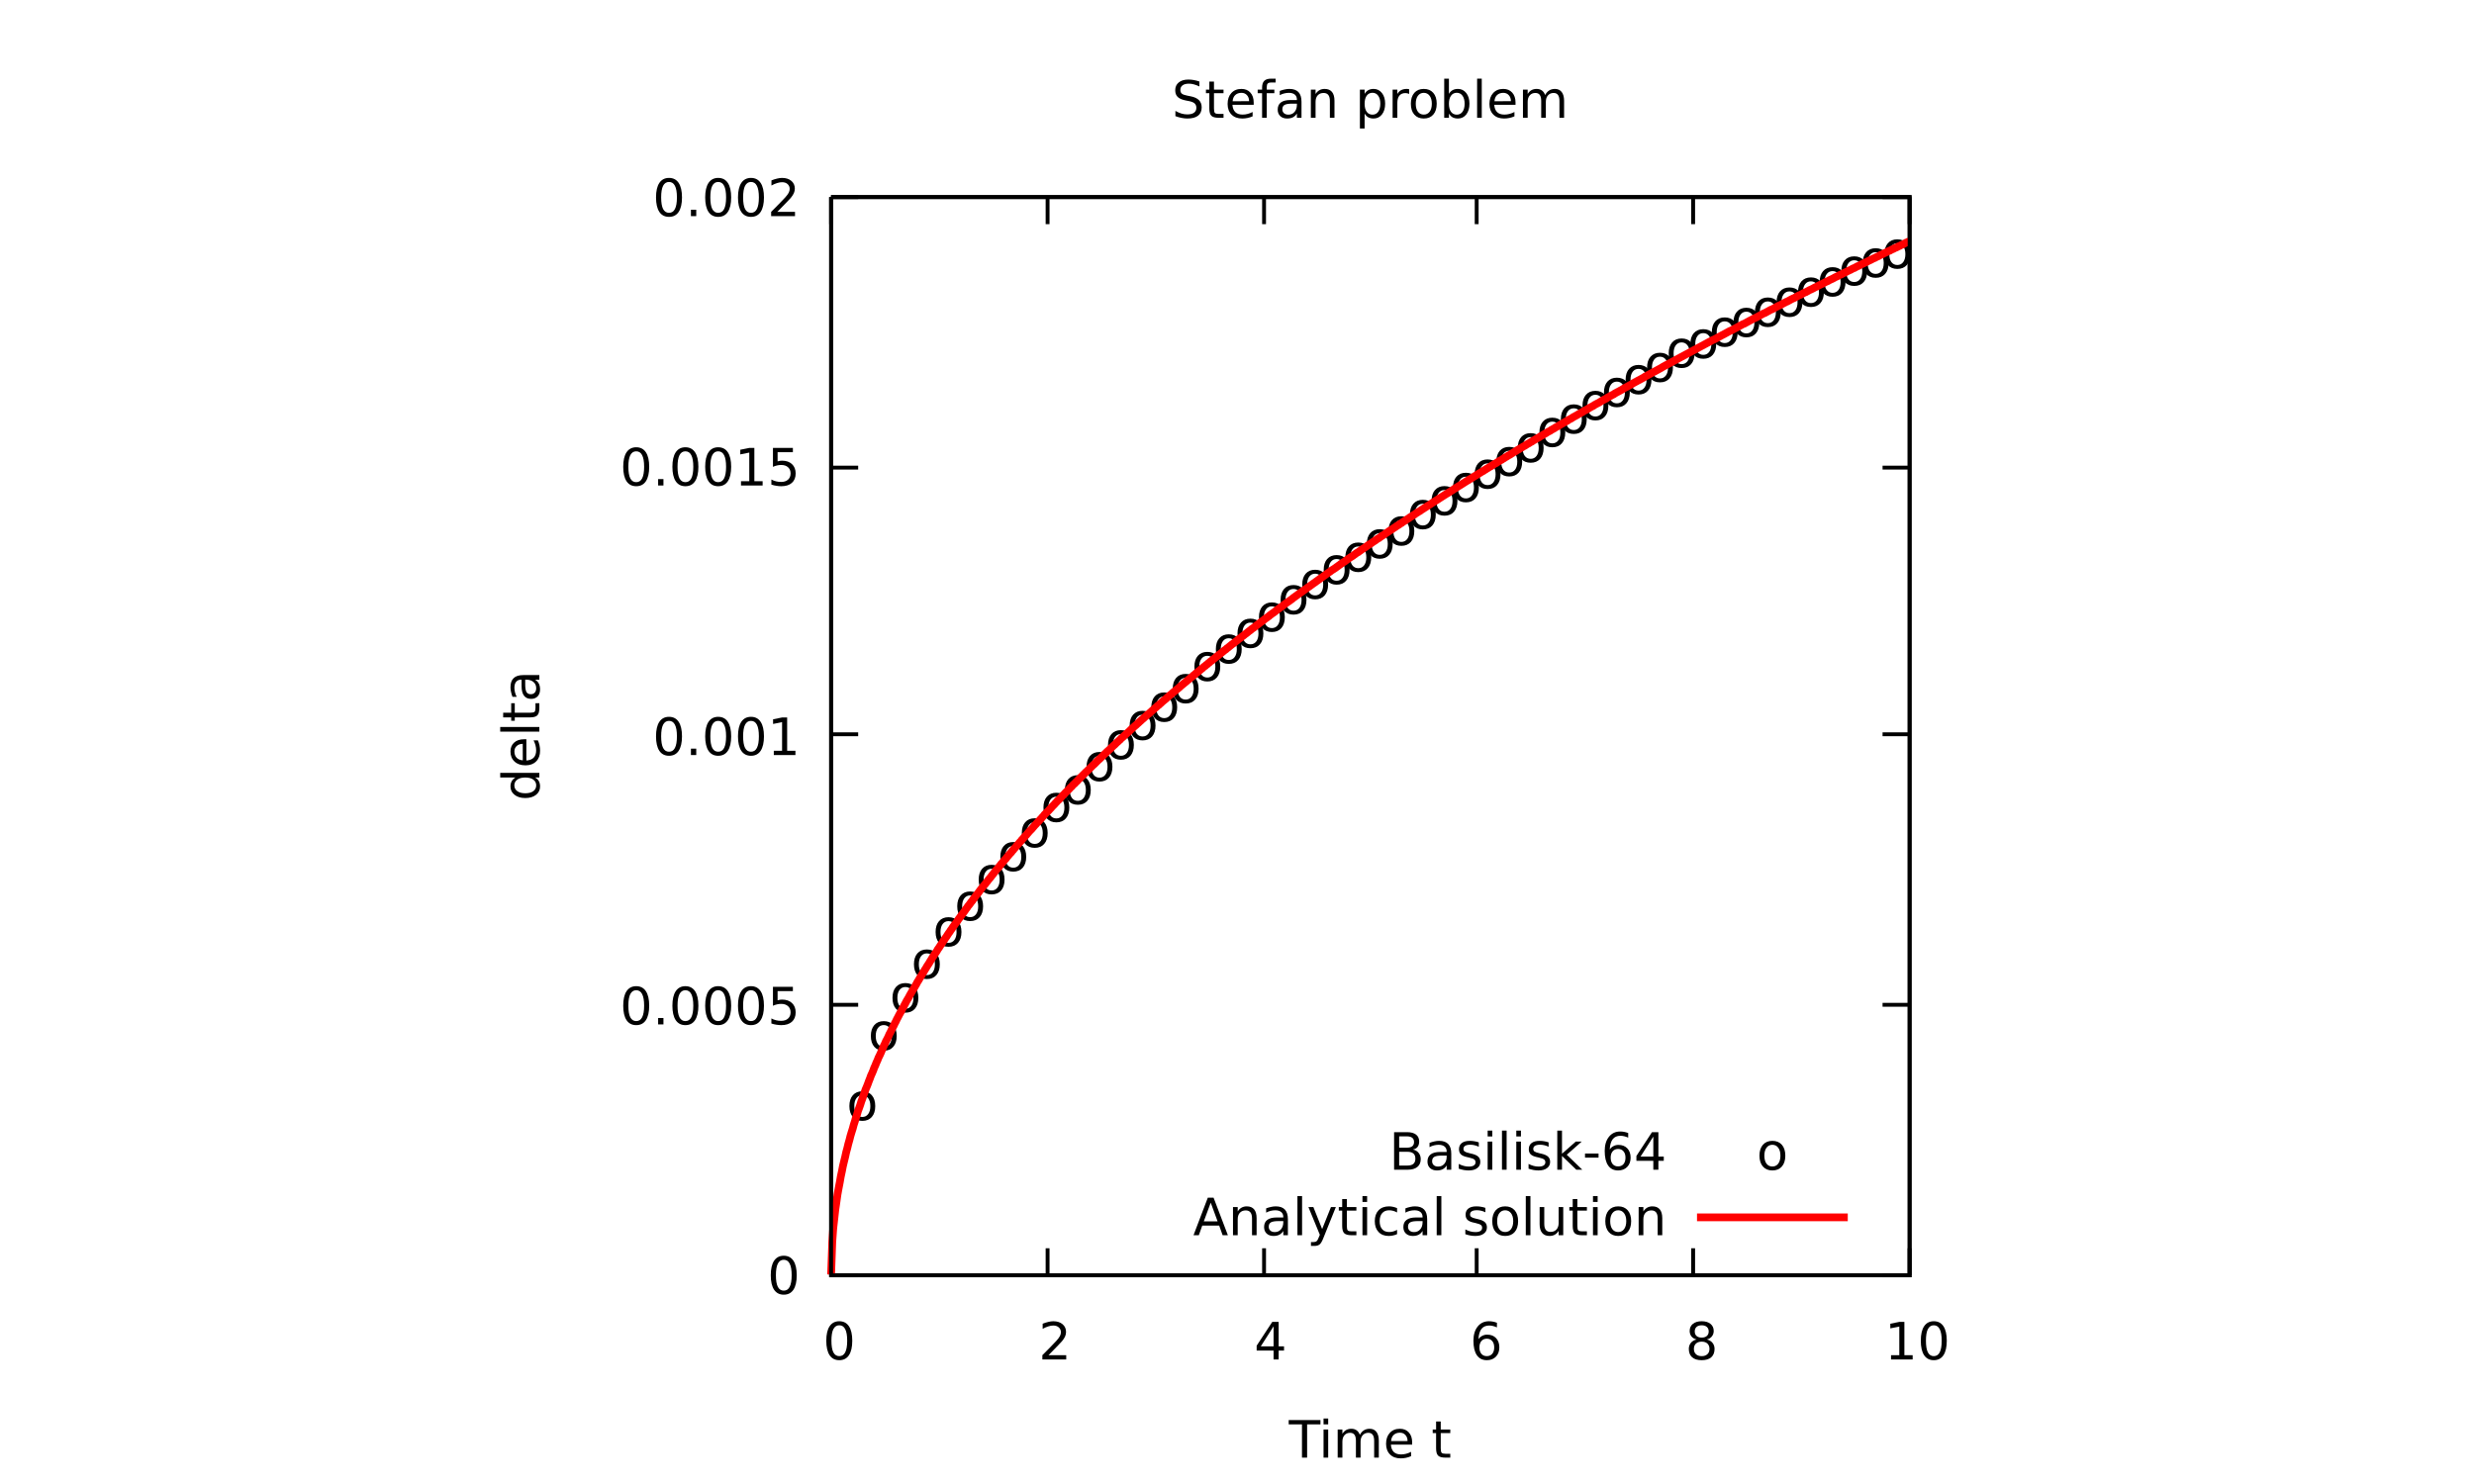 <?xml version="1.0" encoding="UTF-8"?>
<svg xmlns="http://www.w3.org/2000/svg" xmlns:xlink="http://www.w3.org/1999/xlink" width="640pt" height="384pt" viewBox="0 0 640 384" version="1.1">
<defs>
<g>
<symbol overflow="visible" id="glyph0-0">
<path style="stroke:none;" d="M 0.656 2.359 L 0.656 -9.391 L 7.328 -9.391 L 7.328 2.359 Z M 1.406 1.609 L 6.594 1.609 L 6.594 -8.656 L 1.406 -8.656 Z M 1.406 1.609 "/>
</symbol>
<symbol overflow="visible" id="glyph0-1">
<path style="stroke:none;" d=""/>
</symbol>
<symbol overflow="visible" id="glyph0-2">
<path style="stroke:none;" d="M 4.234 -8.844 C 3.555 -8.844 3.047 -8.508 2.703 -7.844 C 2.367 -7.188 2.203 -6.188 2.203 -4.844 C 2.203 -3.508 2.367 -2.508 2.703 -1.844 C 3.047 -1.188 3.555 -0.859 4.234 -0.859 C 4.922 -0.859 5.43 -1.188 5.766 -1.844 C 6.109 -2.508 6.281 -3.508 6.281 -4.844 C 6.281 -6.188 6.109 -7.188 5.766 -7.844 C 5.43 -8.508 4.922 -8.844 4.234 -8.844 Z M 4.234 -9.891 C 5.328 -9.891 6.16 -9.457 6.734 -8.594 C 7.305 -7.738 7.594 -6.488 7.594 -4.844 C 7.594 -3.207 7.305 -1.957 6.734 -1.094 C 6.16 -0.238 5.328 0.188 4.234 0.188 C 3.148 0.188 2.316 -0.238 1.734 -1.094 C 1.16 -1.957 0.875 -3.207 0.875 -4.844 C 0.875 -6.488 1.16 -7.738 1.734 -8.594 C 2.316 -9.457 3.148 -9.891 4.234 -9.891 Z M 4.234 -9.891 "/>
</symbol>
<symbol overflow="visible" id="glyph0-3">
<path style="stroke:none;" d="M 1.422 -1.656 L 2.797 -1.656 L 2.797 0 L 1.422 0 Z M 1.422 -1.656 "/>
</symbol>
<symbol overflow="visible" id="glyph0-4">
<path style="stroke:none;" d="M 1.438 -9.719 L 6.594 -9.719 L 6.594 -8.609 L 2.641 -8.609 L 2.641 -6.234 C 2.828 -6.297 3.016 -6.344 3.203 -6.375 C 3.398 -6.406 3.594 -6.422 3.781 -6.422 C 4.875 -6.422 5.734 -6.125 6.359 -5.531 C 6.992 -4.938 7.312 -4.133 7.312 -3.125 C 7.312 -2.07 6.984 -1.254 6.328 -0.672 C 5.68 -0.098 4.766 0.188 3.578 0.188 C 3.172 0.188 2.754 0.148 2.328 0.078 C 1.91 0.016 1.477 -0.086 1.031 -0.234 L 1.031 -1.547 C 1.414 -1.336 1.816 -1.18 2.234 -1.078 C 2.648 -0.973 3.094 -0.922 3.562 -0.922 C 4.312 -0.922 4.906 -1.117 5.344 -1.516 C 5.781 -1.91 6 -2.445 6 -3.125 C 6 -3.789 5.781 -4.32 5.344 -4.719 C 4.906 -5.113 4.312 -5.312 3.562 -5.312 C 3.207 -5.312 2.852 -5.27 2.5 -5.188 C 2.156 -5.113 1.801 -4.992 1.438 -4.828 Z M 1.438 -9.719 "/>
</symbol>
<symbol overflow="visible" id="glyph0-5">
<path style="stroke:none;" d="M 1.656 -1.109 L 3.797 -1.109 L 3.797 -8.516 L 1.469 -8.047 L 1.469 -9.25 L 3.781 -9.719 L 5.109 -9.719 L 5.109 -1.109 L 7.25 -1.109 L 7.25 0 L 1.656 0 Z M 1.656 -1.109 "/>
</symbol>
<symbol overflow="visible" id="glyph0-6">
<path style="stroke:none;" d="M 2.562 -1.109 L 7.141 -1.109 L 7.141 0 L 0.969 0 L 0.969 -1.109 C 1.469 -1.617 2.148 -2.305 3.016 -3.172 C 3.879 -4.047 4.422 -4.613 4.641 -4.875 C 5.055 -5.344 5.348 -5.738 5.516 -6.062 C 5.68 -6.395 5.766 -6.719 5.766 -7.031 C 5.766 -7.551 5.582 -7.973 5.219 -8.297 C 4.863 -8.617 4.395 -8.781 3.812 -8.781 C 3.406 -8.781 2.973 -8.707 2.516 -8.562 C 2.055 -8.426 1.566 -8.211 1.047 -7.922 L 1.047 -9.25 C 1.566 -9.457 2.055 -9.613 2.516 -9.719 C 2.984 -9.832 3.406 -9.891 3.781 -9.891 C 4.789 -9.891 5.594 -9.633 6.188 -9.125 C 6.789 -8.625 7.094 -7.957 7.094 -7.125 C 7.094 -6.719 7.016 -6.336 6.859 -5.984 C 6.711 -5.629 6.441 -5.207 6.047 -4.719 C 5.941 -4.594 5.598 -4.227 5.016 -3.625 C 4.43 -3.031 3.613 -2.191 2.562 -1.109 Z M 2.562 -1.109 "/>
</symbol>
<symbol overflow="visible" id="glyph0-7">
<path style="stroke:none;" d="M 5.031 -8.578 L 1.719 -3.391 L 5.031 -3.391 Z M 4.688 -9.719 L 6.344 -9.719 L 6.344 -3.391 L 7.734 -3.391 L 7.734 -2.297 L 6.344 -2.297 L 6.344 0 L 5.031 0 L 5.031 -2.297 L 0.656 -2.297 L 0.656 -3.562 Z M 4.688 -9.719 "/>
</symbol>
<symbol overflow="visible" id="glyph0-8">
<path style="stroke:none;" d="M 4.406 -5.375 C 3.812 -5.375 3.344 -5.172 3 -4.766 C 2.656 -4.367 2.484 -3.82 2.484 -3.125 C 2.484 -2.414 2.656 -1.859 3 -1.453 C 3.344 -1.055 3.812 -0.859 4.406 -0.859 C 4.988 -0.859 5.453 -1.055 5.797 -1.453 C 6.141 -1.859 6.312 -2.414 6.312 -3.125 C 6.312 -3.82 6.141 -4.367 5.797 -4.766 C 5.453 -5.172 4.988 -5.375 4.406 -5.375 Z M 7.016 -9.5 L 7.016 -8.297 C 6.68 -8.453 6.344 -8.57 6 -8.656 C 5.664 -8.738 5.336 -8.781 5.016 -8.781 C 4.141 -8.781 3.473 -8.488 3.016 -7.906 C 2.566 -7.32 2.305 -6.438 2.234 -5.25 C 2.492 -5.625 2.816 -5.91 3.203 -6.109 C 3.586 -6.316 4.016 -6.422 4.484 -6.422 C 5.453 -6.422 6.219 -6.125 6.781 -5.531 C 7.352 -4.938 7.641 -4.133 7.641 -3.125 C 7.641 -2.125 7.344 -1.32 6.75 -0.719 C 6.164 -0.113 5.383 0.188 4.406 0.188 C 3.281 0.188 2.422 -0.238 1.828 -1.094 C 1.234 -1.957 0.938 -3.207 0.938 -4.844 C 0.938 -6.383 1.301 -7.609 2.031 -8.516 C 2.758 -9.43 3.734 -9.891 4.953 -9.891 C 5.285 -9.891 5.617 -9.859 5.953 -9.797 C 6.297 -9.734 6.648 -9.633 7.016 -9.5 Z M 7.016 -9.5 "/>
</symbol>
<symbol overflow="visible" id="glyph0-9">
<path style="stroke:none;" d="M 4.234 -4.609 C 3.609 -4.609 3.113 -4.441 2.75 -4.109 C 2.395 -3.773 2.219 -3.316 2.219 -2.734 C 2.219 -2.148 2.395 -1.691 2.75 -1.359 C 3.113 -1.023 3.609 -0.859 4.234 -0.859 C 4.859 -0.859 5.348 -1.023 5.703 -1.359 C 6.066 -1.691 6.25 -2.148 6.25 -2.734 C 6.25 -3.316 6.07 -3.773 5.719 -4.109 C 5.363 -4.441 4.867 -4.609 4.234 -4.609 Z M 2.922 -5.172 C 2.359 -5.305 1.914 -5.566 1.594 -5.953 C 1.281 -6.348 1.125 -6.82 1.125 -7.375 C 1.125 -8.145 1.398 -8.754 1.953 -9.203 C 2.516 -9.66 3.273 -9.891 4.234 -9.891 C 5.203 -9.891 5.961 -9.66 6.516 -9.203 C 7.066 -8.754 7.344 -8.145 7.344 -7.375 C 7.344 -6.82 7.18 -6.348 6.859 -5.953 C 6.547 -5.566 6.113 -5.305 5.562 -5.172 C 6.195 -5.023 6.688 -4.734 7.031 -4.297 C 7.383 -3.867 7.562 -3.348 7.562 -2.734 C 7.562 -1.797 7.273 -1.07 6.703 -0.562 C 6.129 -0.062 5.305 0.188 4.234 0.188 C 3.16 0.188 2.336 -0.062 1.766 -0.562 C 1.191 -1.07 0.906 -1.797 0.906 -2.734 C 0.906 -3.348 1.082 -3.867 1.438 -4.297 C 1.789 -4.734 2.285 -5.023 2.922 -5.172 Z M 2.438 -7.25 C 2.438 -6.75 2.594 -6.359 2.906 -6.078 C 3.227 -5.797 3.672 -5.656 4.234 -5.656 C 4.797 -5.656 5.238 -5.797 5.562 -6.078 C 5.883 -6.359 6.047 -6.75 6.047 -7.25 C 6.047 -7.75 5.883 -8.141 5.562 -8.422 C 5.238 -8.703 4.797 -8.844 4.234 -8.844 C 3.672 -8.844 3.227 -8.703 2.906 -8.422 C 2.594 -8.141 2.438 -7.75 2.438 -7.25 Z M 2.438 -7.25 "/>
</symbol>
<symbol overflow="visible" id="glyph0-10">
<path style="stroke:none;" d="M -0.031 -9.719 L 8.188 -9.719 L 8.188 -8.609 L 4.734 -8.609 L 4.734 0 L 3.406 0 L 3.406 -8.609 L -0.031 -8.609 Z M -0.031 -9.719 "/>
</symbol>
<symbol overflow="visible" id="glyph0-11">
<path style="stroke:none;" d="M 1.25 -7.281 L 2.453 -7.281 L 2.453 0 L 1.25 0 Z M 1.25 -10.125 L 2.453 -10.125 L 2.453 -8.609 L 1.25 -8.609 Z M 1.25 -10.125 "/>
</symbol>
<symbol overflow="visible" id="glyph0-12">
<path style="stroke:none;" d="M 6.938 -5.891 C 7.227 -6.43 7.582 -6.828 8 -7.078 C 8.414 -7.336 8.906 -7.469 9.469 -7.469 C 10.227 -7.469 10.812 -7.203 11.219 -6.672 C 11.633 -6.141 11.844 -5.383 11.844 -4.406 L 11.844 0 L 10.641 0 L 10.641 -4.359 C 10.641 -5.055 10.516 -5.57 10.266 -5.906 C 10.023 -6.25 9.648 -6.422 9.141 -6.422 C 8.523 -6.422 8.035 -6.211 7.672 -5.797 C 7.305 -5.391 7.125 -4.832 7.125 -4.125 L 7.125 0 L 5.922 0 L 5.922 -4.359 C 5.922 -5.066 5.797 -5.586 5.547 -5.922 C 5.305 -6.254 4.926 -6.422 4.406 -6.422 C 3.801 -6.422 3.316 -6.211 2.953 -5.797 C 2.598 -5.391 2.422 -4.832 2.422 -4.125 L 2.422 0 L 1.203 0 L 1.203 -7.281 L 2.422 -7.281 L 2.422 -6.156 C 2.691 -6.602 3.016 -6.93 3.391 -7.141 C 3.773 -7.359 4.227 -7.469 4.75 -7.469 C 5.281 -7.469 5.734 -7.332 6.109 -7.062 C 6.484 -6.789 6.758 -6.398 6.938 -5.891 Z M 6.938 -5.891 "/>
</symbol>
<symbol overflow="visible" id="glyph0-13">
<path style="stroke:none;" d="M 7.484 -3.938 L 7.484 -3.359 L 1.984 -3.359 C 2.035 -2.535 2.281 -1.906 2.719 -1.469 C 3.164 -1.039 3.789 -0.828 4.594 -0.828 C 5.051 -0.828 5.492 -0.883 5.922 -1 C 6.359 -1.113 6.785 -1.281 7.203 -1.5 L 7.203 -0.375 C 6.773 -0.188 6.336 -0.047 5.891 0.047 C 5.441 0.141 4.984 0.188 4.516 0.188 C 3.348 0.188 2.426 -0.148 1.75 -0.828 C 1.07 -1.504 0.734 -2.422 0.734 -3.578 C 0.734 -4.766 1.055 -5.707 1.703 -6.406 C 2.348 -7.113 3.219 -7.469 4.312 -7.469 C 5.289 -7.469 6.062 -7.148 6.625 -6.516 C 7.195 -5.891 7.484 -5.031 7.484 -3.938 Z M 6.297 -4.297 C 6.285 -4.953 6.098 -5.473 5.734 -5.859 C 5.379 -6.254 4.91 -6.453 4.328 -6.453 C 3.648 -6.453 3.109 -6.258 2.703 -5.875 C 2.305 -5.5 2.082 -4.969 2.031 -4.281 Z M 6.297 -4.297 "/>
</symbol>
<symbol overflow="visible" id="glyph0-14">
<path style="stroke:none;" d="M 2.438 -9.359 L 2.438 -7.281 L 4.906 -7.281 L 4.906 -6.359 L 2.438 -6.359 L 2.438 -2.406 C 2.438 -1.812 2.516 -1.426 2.672 -1.25 C 2.836 -1.082 3.172 -1 3.672 -1 L 4.906 -1 L 4.906 0 L 3.672 0 C 2.754 0 2.117 -0.172 1.766 -0.516 C 1.41 -0.859 1.234 -1.488 1.234 -2.406 L 1.234 -6.359 L 0.359 -6.359 L 0.359 -7.281 L 1.234 -7.281 L 1.234 -9.359 Z M 2.438 -9.359 "/>
</symbol>
<symbol overflow="visible" id="glyph0-15">
<path style="stroke:none;" d="M 7.125 -9.391 L 7.125 -8.109 C 6.633 -8.348 6.164 -8.523 5.719 -8.641 C 5.281 -8.766 4.852 -8.828 4.438 -8.828 C 3.719 -8.828 3.164 -8.688 2.781 -8.406 C 2.395 -8.125 2.203 -7.727 2.203 -7.219 C 2.203 -6.789 2.328 -6.469 2.578 -6.25 C 2.836 -6.031 3.328 -5.852 4.047 -5.719 L 4.844 -5.562 C 5.82 -5.375 6.547 -5.039 7.016 -4.562 C 7.484 -4.094 7.719 -3.469 7.719 -2.688 C 7.719 -1.738 7.398 -1.02 6.766 -0.531 C 6.141 -0.051 5.219 0.188 4 0.188 C 3.539 0.188 3.051 0.133 2.531 0.031 C 2.008 -0.07 1.473 -0.223 0.922 -0.422 L 0.922 -1.781 C 1.453 -1.477 1.973 -1.25 2.484 -1.094 C 2.992 -0.945 3.5 -0.875 4 -0.875 C 4.75 -0.875 5.328 -1.02 5.734 -1.312 C 6.141 -1.613 6.344 -2.035 6.344 -2.578 C 6.344 -3.055 6.195 -3.43 5.906 -3.703 C 5.613 -3.973 5.133 -4.176 4.469 -4.312 L 3.656 -4.469 C 2.676 -4.656 1.969 -4.957 1.531 -5.375 C 1.094 -5.789 0.875 -6.375 0.875 -7.125 C 0.875 -7.977 1.176 -8.648 1.781 -9.141 C 2.383 -9.641 3.219 -9.891 4.281 -9.891 C 4.738 -9.891 5.203 -9.848 5.672 -9.766 C 6.148 -9.68 6.633 -9.555 7.125 -9.391 Z M 7.125 -9.391 "/>
</symbol>
<symbol overflow="visible" id="glyph0-16">
<path style="stroke:none;" d="M 4.953 -10.125 L 4.953 -9.125 L 3.797 -9.125 C 3.367 -9.125 3.07 -9.035 2.906 -8.859 C 2.738 -8.691 2.656 -8.383 2.656 -7.938 L 2.656 -7.281 L 4.625 -7.281 L 4.625 -6.359 L 2.656 -6.359 L 2.656 0 L 1.453 0 L 1.453 -6.359 L 0.312 -6.359 L 0.312 -7.281 L 1.453 -7.281 L 1.453 -7.797 C 1.453 -8.609 1.641 -9.195 2.016 -9.562 C 2.391 -9.938 2.988 -10.125 3.812 -10.125 Z M 4.953 -10.125 "/>
</symbol>
<symbol overflow="visible" id="glyph0-17">
<path style="stroke:none;" d="M 4.562 -3.656 C 3.602 -3.656 2.938 -3.547 2.562 -3.328 C 2.188 -3.109 2 -2.734 2 -2.203 C 2 -1.773 2.141 -1.438 2.422 -1.188 C 2.703 -0.938 3.082 -0.812 3.562 -0.812 C 4.227 -0.812 4.758 -1.047 5.156 -1.516 C 5.562 -1.984 5.766 -2.609 5.766 -3.391 L 5.766 -3.656 Z M 6.953 -4.156 L 6.953 0 L 5.766 0 L 5.766 -1.109 C 5.484 -0.66 5.141 -0.332 4.734 -0.125 C 4.328 0.082 3.828 0.188 3.234 0.188 C 2.492 0.188 1.898 -0.02 1.453 -0.438 C 1.016 -0.852 0.797 -1.414 0.797 -2.125 C 0.797 -2.938 1.07 -3.551 1.625 -3.969 C 2.176 -4.383 2.992 -4.594 4.078 -4.594 L 5.766 -4.594 L 5.766 -4.719 C 5.766 -5.27 5.582 -5.695 5.219 -6 C 4.852 -6.301 4.344 -6.453 3.688 -6.453 C 3.27 -6.453 2.863 -6.398 2.469 -6.297 C 2.07 -6.203 1.691 -6.051 1.328 -5.844 L 1.328 -6.953 C 1.766 -7.117 2.191 -7.242 2.609 -7.328 C 3.023 -7.422 3.426 -7.469 3.812 -7.469 C 4.863 -7.469 5.648 -7.191 6.172 -6.641 C 6.691 -6.098 6.953 -5.27 6.953 -4.156 Z M 6.953 -4.156 "/>
</symbol>
<symbol overflow="visible" id="glyph0-18">
<path style="stroke:none;" d="M 7.312 -4.406 L 7.312 0 L 6.125 0 L 6.125 -4.359 C 6.125 -5.047 5.988 -5.562 5.719 -5.906 C 5.445 -6.25 5.039 -6.422 4.5 -6.422 C 3.852 -6.422 3.344 -6.211 2.969 -5.797 C 2.602 -5.391 2.422 -4.832 2.422 -4.125 L 2.422 0 L 1.203 0 L 1.203 -7.281 L 2.422 -7.281 L 2.422 -6.156 C 2.703 -6.594 3.035 -6.922 3.422 -7.141 C 3.816 -7.359 4.266 -7.469 4.766 -7.469 C 5.609 -7.469 6.242 -7.207 6.672 -6.688 C 7.098 -6.164 7.312 -5.406 7.312 -4.406 Z M 7.312 -4.406 "/>
</symbol>
<symbol overflow="visible" id="glyph0-19">
<path style="stroke:none;" d="M 2.422 -1.094 L 2.422 2.766 L 1.203 2.766 L 1.203 -7.281 L 2.422 -7.281 L 2.422 -6.188 C 2.672 -6.613 2.984 -6.93 3.359 -7.141 C 3.742 -7.359 4.207 -7.469 4.75 -7.469 C 5.633 -7.469 6.352 -7.113 6.906 -6.406 C 7.457 -5.707 7.734 -4.785 7.734 -3.641 C 7.734 -2.492 7.457 -1.566 6.906 -0.859 C 6.352 -0.16 5.633 0.188 4.75 0.188 C 4.207 0.188 3.742 0.082 3.359 -0.125 C 2.984 -0.332 2.672 -0.656 2.422 -1.094 Z M 6.484 -3.641 C 6.484 -4.516 6.301 -5.203 5.938 -5.703 C 5.582 -6.211 5.086 -6.469 4.453 -6.469 C 3.816 -6.469 3.316 -6.211 2.953 -5.703 C 2.598 -5.203 2.422 -4.516 2.422 -3.641 C 2.422 -2.754 2.598 -2.062 2.953 -1.562 C 3.316 -1.062 3.816 -0.812 4.453 -0.812 C 5.086 -0.812 5.582 -1.062 5.938 -1.562 C 6.301 -2.062 6.484 -2.754 6.484 -3.641 Z M 6.484 -3.641 "/>
</symbol>
<symbol overflow="visible" id="glyph0-20">
<path style="stroke:none;" d="M 5.484 -6.172 C 5.348 -6.242 5.195 -6.297 5.031 -6.328 C 4.875 -6.367 4.703 -6.391 4.516 -6.391 C 3.836 -6.391 3.316 -6.172 2.953 -5.734 C 2.598 -5.297 2.422 -4.664 2.422 -3.844 L 2.422 0 L 1.203 0 L 1.203 -7.281 L 2.422 -7.281 L 2.422 -6.156 C 2.672 -6.594 2.992 -6.922 3.391 -7.141 C 3.797 -7.359 4.289 -7.469 4.875 -7.469 C 4.945 -7.469 5.035 -7.461 5.141 -7.453 C 5.242 -7.441 5.352 -7.426 5.469 -7.406 Z M 5.484 -6.172 "/>
</symbol>
<symbol overflow="visible" id="glyph0-21">
<path style="stroke:none;" d="M 4.078 -6.453 C 3.441 -6.453 2.938 -6.203 2.562 -5.703 C 2.188 -5.203 2 -4.516 2 -3.641 C 2 -2.766 2.18 -2.078 2.547 -1.578 C 2.922 -1.078 3.43 -0.828 4.078 -0.828 C 4.711 -0.828 5.219 -1.078 5.594 -1.578 C 5.969 -2.086 6.156 -2.773 6.156 -3.641 C 6.156 -4.504 5.969 -5.188 5.594 -5.688 C 5.219 -6.195 4.711 -6.453 4.078 -6.453 Z M 4.078 -7.469 C 5.117 -7.469 5.938 -7.129 6.531 -6.453 C 7.125 -5.773 7.422 -4.836 7.422 -3.641 C 7.422 -2.441 7.125 -1.504 6.531 -0.828 C 5.938 -0.148 5.117 0.188 4.078 0.188 C 3.035 0.188 2.219 -0.148 1.625 -0.828 C 1.031 -1.504 0.734 -2.441 0.734 -3.641 C 0.734 -4.836 1.031 -5.773 1.625 -6.453 C 2.219 -7.129 3.035 -7.469 4.078 -7.469 Z M 4.078 -7.469 "/>
</symbol>
<symbol overflow="visible" id="glyph0-22">
<path style="stroke:none;" d="M 6.484 -3.641 C 6.484 -4.516 6.301 -5.203 5.938 -5.703 C 5.582 -6.211 5.086 -6.469 4.453 -6.469 C 3.816 -6.469 3.316 -6.211 2.953 -5.703 C 2.598 -5.203 2.422 -4.516 2.422 -3.641 C 2.422 -2.754 2.598 -2.062 2.953 -1.562 C 3.316 -1.062 3.816 -0.812 4.453 -0.812 C 5.086 -0.812 5.582 -1.062 5.938 -1.562 C 6.301 -2.062 6.484 -2.754 6.484 -3.641 Z M 2.422 -6.188 C 2.672 -6.613 2.984 -6.93 3.359 -7.141 C 3.742 -7.359 4.207 -7.469 4.75 -7.469 C 5.633 -7.469 6.352 -7.113 6.906 -6.406 C 7.457 -5.707 7.734 -4.785 7.734 -3.641 C 7.734 -2.492 7.457 -1.566 6.906 -0.859 C 6.352 -0.16 5.633 0.188 4.75 0.188 C 4.207 0.188 3.742 0.082 3.359 -0.125 C 2.984 -0.332 2.672 -0.656 2.422 -1.094 L 2.422 0 L 1.203 0 L 1.203 -10.125 L 2.422 -10.125 Z M 2.422 -6.188 "/>
</symbol>
<symbol overflow="visible" id="glyph0-23">
<path style="stroke:none;" d="M 1.25 -10.125 L 2.453 -10.125 L 2.453 0 L 1.25 0 Z M 1.25 -10.125 "/>
</symbol>
<symbol overflow="visible" id="glyph0-24">
<path style="stroke:none;" d="M 2.625 -4.641 L 2.625 -1.078 L 4.734 -1.078 C 5.441 -1.078 5.961 -1.223 6.297 -1.516 C 6.641 -1.805 6.812 -2.254 6.812 -2.859 C 6.812 -3.473 6.641 -3.922 6.297 -4.203 C 5.961 -4.492 5.441 -4.641 4.734 -4.641 Z M 2.625 -8.641 L 2.625 -5.703 L 4.562 -5.703 C 5.207 -5.703 5.688 -5.82 6 -6.062 C 6.312 -6.312 6.469 -6.68 6.469 -7.172 C 6.469 -7.66 6.312 -8.023 6 -8.266 C 5.688 -8.516 5.207 -8.641 4.562 -8.641 Z M 1.312 -9.719 L 4.672 -9.719 C 5.672 -9.719 6.441 -9.508 6.984 -9.094 C 7.523 -8.676 7.797 -8.082 7.797 -7.312 C 7.797 -6.719 7.656 -6.242 7.375 -5.891 C 7.102 -5.547 6.695 -5.328 6.156 -5.234 C 6.801 -5.098 7.301 -4.805 7.656 -4.359 C 8.02 -3.922 8.203 -3.375 8.203 -2.719 C 8.203 -1.852 7.906 -1.18 7.312 -0.703 C 6.727 -0.234 5.891 0 4.797 0 L 1.312 0 Z M 1.312 -9.719 "/>
</symbol>
<symbol overflow="visible" id="glyph0-25">
<path style="stroke:none;" d="M 5.906 -7.078 L 5.906 -5.938 C 5.562 -6.113 5.207 -6.242 4.844 -6.328 C 4.477 -6.422 4.102 -6.469 3.719 -6.469 C 3.125 -6.469 2.676 -6.375 2.375 -6.188 C 2.082 -6.008 1.938 -5.738 1.938 -5.375 C 1.938 -5.094 2.039 -4.875 2.25 -4.719 C 2.469 -4.562 2.895 -4.41 3.531 -4.266 L 3.938 -4.172 C 4.789 -3.984 5.395 -3.723 5.75 -3.391 C 6.113 -3.066 6.297 -2.609 6.297 -2.016 C 6.297 -1.336 6.023 -0.801 5.484 -0.406 C 4.953 -0.008 4.219 0.188 3.281 0.188 C 2.883 0.188 2.473 0.148 2.047 0.078 C 1.629 0.004 1.188 -0.109 0.719 -0.266 L 0.719 -1.5 C 1.164 -1.27 1.602 -1.098 2.031 -0.984 C 2.457 -0.867 2.883 -0.812 3.312 -0.812 C 3.875 -0.812 4.305 -0.906 4.609 -1.094 C 4.91 -1.289 5.062 -1.566 5.062 -1.922 C 5.062 -2.242 4.953 -2.488 4.734 -2.656 C 4.516 -2.832 4.035 -3.004 3.297 -3.172 L 2.875 -3.266 C 2.133 -3.422 1.598 -3.66 1.266 -3.984 C 0.941 -4.305 0.781 -4.75 0.781 -5.312 C 0.781 -6 1.02 -6.531 1.5 -6.906 C 1.988 -7.281 2.68 -7.469 3.578 -7.469 C 4.016 -7.469 4.426 -7.43 4.812 -7.359 C 5.207 -7.297 5.57 -7.203 5.906 -7.078 Z M 5.906 -7.078 "/>
</symbol>
<symbol overflow="visible" id="glyph0-26">
<path style="stroke:none;" d="M 1.203 -10.125 L 2.422 -10.125 L 2.422 -4.141 L 5.984 -7.281 L 7.516 -7.281 L 3.656 -3.875 L 7.672 0 L 6.125 0 L 2.422 -3.562 L 2.422 0 L 1.203 0 Z M 1.203 -10.125 "/>
</symbol>
<symbol overflow="visible" id="glyph0-27">
<path style="stroke:none;" d="M 0.656 -4.188 L 4.156 -4.188 L 4.156 -3.125 L 0.656 -3.125 Z M 0.656 -4.188 "/>
</symbol>
<symbol overflow="visible" id="glyph0-28">
<path style="stroke:none;" d="M 4.562 -8.422 L 2.766 -3.578 L 6.344 -3.578 Z M 3.812 -9.719 L 5.297 -9.719 L 9 0 L 7.641 0 L 6.75 -2.5 L 2.375 -2.5 L 1.484 0 L 0.109 0 Z M 3.812 -9.719 "/>
</symbol>
<symbol overflow="visible" id="glyph0-29">
<path style="stroke:none;" d="M 4.281 0.672 C 3.945 1.547 3.617 2.113 3.297 2.375 C 2.973 2.633 2.547 2.766 2.016 2.766 L 1.047 2.766 L 1.047 1.766 L 1.75 1.766 C 2.082 1.766 2.336 1.688 2.516 1.531 C 2.703 1.375 2.906 1.004 3.125 0.422 L 3.344 -0.109 L 0.391 -7.281 L 1.672 -7.281 L 3.938 -1.594 L 6.219 -7.281 L 7.484 -7.281 Z M 4.281 0.672 "/>
</symbol>
<symbol overflow="visible" id="glyph0-30">
<path style="stroke:none;" d="M 6.5 -7.016 L 6.5 -5.891 C 6.164 -6.078 5.828 -6.219 5.484 -6.312 C 5.141 -6.406 4.797 -6.453 4.453 -6.453 C 3.672 -6.453 3.066 -6.203 2.641 -5.703 C 2.211 -5.211 2 -4.523 2 -3.641 C 2 -2.742 2.211 -2.051 2.641 -1.562 C 3.066 -1.07 3.672 -0.828 4.453 -0.828 C 4.797 -0.828 5.141 -0.875 5.484 -0.969 C 5.828 -1.062 6.164 -1.203 6.5 -1.391 L 6.5 -0.281 C 6.164 -0.125 5.816 -0.008 5.453 0.062 C 5.098 0.145 4.723 0.188 4.328 0.188 C 3.223 0.188 2.348 -0.156 1.703 -0.844 C 1.055 -1.531 0.734 -2.461 0.734 -3.641 C 0.734 -4.828 1.055 -5.758 1.703 -6.438 C 2.359 -7.125 3.258 -7.469 4.406 -7.469 C 4.77 -7.469 5.125 -7.426 5.469 -7.344 C 5.82 -7.27 6.164 -7.16 6.5 -7.016 Z M 6.5 -7.016 "/>
</symbol>
<symbol overflow="visible" id="glyph0-31">
<path style="stroke:none;" d="M 1.125 -2.875 L 1.125 -7.281 L 2.328 -7.281 L 2.328 -2.922 C 2.328 -2.234 2.461 -1.719 2.734 -1.375 C 3.004 -1.031 3.406 -0.859 3.938 -0.859 C 4.582 -0.859 5.094 -1.062 5.469 -1.469 C 5.852 -1.883 6.047 -2.445 6.047 -3.156 L 6.047 -7.281 L 7.234 -7.281 L 7.234 0 L 6.047 0 L 6.047 -1.125 C 5.754 -0.676 5.414 -0.344 5.031 -0.125 C 4.645 0.082 4.195 0.188 3.688 0.188 C 2.852 0.188 2.219 -0.07 1.781 -0.594 C 1.344 -1.113 1.125 -1.875 1.125 -2.875 Z M 4.141 -7.469 Z M 4.141 -7.469 "/>
</symbol>
<symbol overflow="visible" id="glyph1-0">
<path style="stroke:none;" d="M 2.359 -0.656 L -9.391 -0.656 L -9.391 -7.328 L 2.359 -7.328 Z M 1.609 -1.406 L 1.609 -6.594 L -8.656 -6.594 L -8.656 -1.406 Z M 1.609 -1.406 "/>
</symbol>
<symbol overflow="visible" id="glyph1-1">
<path style="stroke:none;" d="M -6.188 -6.047 L -10.125 -6.047 L -10.125 -7.25 L 0 -7.25 L 0 -6.047 L -1.094 -6.047 C -0.656 -5.797 -0.332 -5.477 -0.125 -5.094 C 0.082 -4.707 0.188 -4.25 0.188 -3.719 C 0.188 -2.832 -0.16 -2.113 -0.859 -1.562 C -1.566 -1.008 -2.492 -0.734 -3.641 -0.734 C -4.785 -0.734 -5.707 -1.008 -6.406 -1.562 C -7.113 -2.113 -7.469 -2.832 -7.469 -3.719 C -7.469 -4.25 -7.359 -4.707 -7.141 -5.094 C -6.93 -5.477 -6.613 -5.797 -6.188 -6.047 Z M -3.641 -1.969 C -2.754 -1.969 -2.062 -2.148 -1.562 -2.516 C -1.062 -2.879 -0.812 -3.379 -0.812 -4.016 C -0.812 -4.641 -1.062 -5.133 -1.562 -5.5 C -2.062 -5.863 -2.754 -6.047 -3.641 -6.047 C -4.516 -6.047 -5.203 -5.863 -5.703 -5.5 C -6.211 -5.133 -6.469 -4.641 -6.469 -4.016 C -6.469 -3.379 -6.211 -2.879 -5.703 -2.516 C -5.203 -2.148 -4.516 -1.969 -3.641 -1.969 Z M -3.641 -1.969 "/>
</symbol>
<symbol overflow="visible" id="glyph1-2">
<path style="stroke:none;" d="M -3.938 -7.484 L -3.359 -7.484 L -3.359 -1.984 C -2.535 -2.035 -1.906 -2.281 -1.469 -2.719 C -1.039 -3.164 -0.828 -3.789 -0.828 -4.594 C -0.828 -5.051 -0.883 -5.492 -1 -5.922 C -1.113 -6.359 -1.281 -6.785 -1.5 -7.203 L -0.375 -7.203 C -0.188 -6.773 -0.047 -6.336 0.047 -5.891 C 0.141 -5.441 0.188 -4.984 0.188 -4.516 C 0.188 -3.348 -0.148 -2.426 -0.828 -1.75 C -1.504 -1.07 -2.422 -0.734 -3.578 -0.734 C -4.766 -0.734 -5.707 -1.055 -6.406 -1.703 C -7.113 -2.348 -7.469 -3.219 -7.469 -4.312 C -7.469 -5.289 -7.148 -6.062 -6.516 -6.625 C -5.891 -7.195 -5.031 -7.484 -3.938 -7.484 Z M -4.297 -6.297 C -4.953 -6.285 -5.473 -6.098 -5.859 -5.734 C -6.254 -5.379 -6.453 -4.91 -6.453 -4.328 C -6.453 -3.648 -6.258 -3.109 -5.875 -2.703 C -5.5 -2.305 -4.969 -2.082 -4.281 -2.031 Z M -4.297 -6.297 "/>
</symbol>
<symbol overflow="visible" id="glyph1-3">
<path style="stroke:none;" d="M -10.125 -1.25 L -10.125 -2.453 L 0 -2.453 L 0 -1.25 Z M -10.125 -1.25 "/>
</symbol>
<symbol overflow="visible" id="glyph1-4">
<path style="stroke:none;" d="M -9.359 -2.438 L -7.281 -2.438 L -7.281 -4.906 L -6.359 -4.906 L -6.359 -2.438 L -2.406 -2.438 C -1.812 -2.438 -1.426 -2.516 -1.25 -2.672 C -1.082 -2.836 -1 -3.172 -1 -3.672 L -1 -4.906 L 0 -4.906 L 0 -3.672 C 0 -2.754 -0.172 -2.117 -0.516 -1.766 C -0.859 -1.41 -1.488 -1.234 -2.406 -1.234 L -6.359 -1.234 L -6.359 -0.359 L -7.281 -0.359 L -7.281 -1.234 L -9.359 -1.234 Z M -9.359 -2.438 "/>
</symbol>
<symbol overflow="visible" id="glyph1-5">
<path style="stroke:none;" d="M -3.656 -4.562 C -3.656 -3.602 -3.547 -2.938 -3.328 -2.562 C -3.109 -2.188 -2.734 -2 -2.203 -2 C -1.773 -2 -1.438 -2.141 -1.188 -2.422 C -0.938 -2.703 -0.812 -3.082 -0.812 -3.562 C -0.812 -4.227 -1.047 -4.758 -1.516 -5.156 C -1.984 -5.562 -2.609 -5.766 -3.391 -5.766 L -3.656 -5.766 Z M -4.156 -6.953 L 0 -6.953 L 0 -5.766 L -1.109 -5.766 C -0.66 -5.484 -0.332 -5.141 -0.125 -4.734 C 0.082 -4.328 0.188 -3.828 0.188 -3.234 C 0.188 -2.492 -0.02 -1.898 -0.438 -1.453 C -0.852 -1.016 -1.414 -0.797 -2.125 -0.797 C -2.938 -0.797 -3.551 -1.07 -3.969 -1.625 C -4.383 -2.176 -4.594 -2.992 -4.594 -4.078 L -4.594 -5.766 L -4.719 -5.766 C -5.27 -5.766 -5.695 -5.582 -6 -5.219 C -6.301 -4.852 -6.453 -4.344 -6.453 -3.688 C -6.453 -3.27 -6.398 -2.863 -6.297 -2.469 C -6.203 -2.07 -6.051 -1.691 -5.844 -1.328 L -6.953 -1.328 C -7.117 -1.766 -7.242 -2.191 -7.328 -2.609 C -7.422 -3.023 -7.469 -3.426 -7.469 -3.812 C -7.469 -4.863 -7.191 -5.648 -6.641 -6.172 C -6.098 -6.691 -5.27 -6.953 -4.156 -6.953 Z M -4.156 -6.953 "/>
</symbol>
</g>
</defs>
<g id="surface23379">
<rect x="0" y="0" width="640" height="384" style="fill:rgb(100%,100%,100%);fill-opacity:1;stroke:none;"/>
<path style="fill:none;stroke-width:20;stroke-linecap:butt;stroke-linejoin:miter;stroke:rgb(0%,0%,0%);stroke-opacity:1;stroke-miterlimit:10;" d="M 4300 6600 L 4440 6600 " transform="matrix(0.05,0,0,0.05,0,0)"/>
<path style="fill:none;stroke-width:20;stroke-linecap:butt;stroke-linejoin:miter;stroke:rgb(0%,0%,0%);stroke-opacity:1;stroke-miterlimit:10;" d="M 9880 6600 L 9740 6600 " transform="matrix(0.05,0,0,0.05,0,0)"/>
<g style="fill:rgb(0%,0%,0%);fill-opacity:1;">
  <use xlink:href="#glyph0-1" x="194.277" y="334.825"/>
  <use xlink:href="#glyph0-2" x="198.516" y="334.825"/>
</g>
<path style="fill:none;stroke-width:20;stroke-linecap:butt;stroke-linejoin:miter;stroke:rgb(0%,0%,0%);stroke-opacity:1;stroke-miterlimit:10;" d="M 4300 5200 L 4440 5200 " transform="matrix(0.05,0,0,0.05,0,0)"/>
<path style="fill:none;stroke-width:20;stroke-linecap:butt;stroke-linejoin:miter;stroke:rgb(0%,0%,0%);stroke-opacity:1;stroke-miterlimit:10;" d="M 9880 5200 L 9740 5200 " transform="matrix(0.05,0,0,0.05,0,0)"/>
<g style="fill:rgb(0%,0%,0%);fill-opacity:1;">
  <use xlink:href="#glyph0-1" x="156.109" y="265.075"/>
  <use xlink:href="#glyph0-2" x="160.348" y="265.075"/>
  <use xlink:href="#glyph0-3" x="168.83" y="265.075"/>
  <use xlink:href="#glyph0-2" x="173.069" y="265.075"/>
  <use xlink:href="#glyph0-2" x="181.551" y="265.075"/>
  <use xlink:href="#glyph0-2" x="190.034" y="265.075"/>
  <use xlink:href="#glyph0-4" x="198.517" y="265.075"/>
</g>
<path style="fill:none;stroke-width:20;stroke-linecap:butt;stroke-linejoin:miter;stroke:rgb(0%,0%,0%);stroke-opacity:1;stroke-miterlimit:10;" d="M 4300 3800 L 4440 3800 " transform="matrix(0.05,0,0,0.05,0,0)"/>
<path style="fill:none;stroke-width:20;stroke-linecap:butt;stroke-linejoin:miter;stroke:rgb(0%,0%,0%);stroke-opacity:1;stroke-miterlimit:10;" d="M 9880 3800 L 9740 3800 " transform="matrix(0.05,0,0,0.05,0,0)"/>
<g style="fill:rgb(0%,0%,0%);fill-opacity:1;">
  <use xlink:href="#glyph0-1" x="164.594" y="195.376"/>
  <use xlink:href="#glyph0-2" x="168.832" y="195.376"/>
  <use xlink:href="#glyph0-3" x="177.315" y="195.376"/>
  <use xlink:href="#glyph0-2" x="181.553" y="195.376"/>
  <use xlink:href="#glyph0-2" x="190.036" y="195.376"/>
  <use xlink:href="#glyph0-5" x="198.519" y="195.376"/>
</g>
<path style="fill:none;stroke-width:20;stroke-linecap:butt;stroke-linejoin:miter;stroke:rgb(0%,0%,0%);stroke-opacity:1;stroke-miterlimit:10;" d="M 4300 2420 L 4440 2420 " transform="matrix(0.05,0,0,0.05,0,0)"/>
<path style="fill:none;stroke-width:20;stroke-linecap:butt;stroke-linejoin:miter;stroke:rgb(0%,0%,0%);stroke-opacity:1;stroke-miterlimit:10;" d="M 9880 2420 L 9740 2420 " transform="matrix(0.05,0,0,0.05,0,0)"/>
<g style="fill:rgb(0%,0%,0%);fill-opacity:1;">
  <use xlink:href="#glyph0-1" x="156.109" y="125.626"/>
  <use xlink:href="#glyph0-2" x="160.348" y="125.626"/>
  <use xlink:href="#glyph0-3" x="168.83" y="125.626"/>
  <use xlink:href="#glyph0-2" x="173.069" y="125.626"/>
  <use xlink:href="#glyph0-2" x="181.551" y="125.626"/>
  <use xlink:href="#glyph0-5" x="190.034" y="125.626"/>
  <use xlink:href="#glyph0-4" x="198.517" y="125.626"/>
</g>
<path style="fill:none;stroke-width:20;stroke-linecap:butt;stroke-linejoin:miter;stroke:rgb(0%,0%,0%);stroke-opacity:1;stroke-miterlimit:10;" d="M 4300 1020 L 4440 1020 " transform="matrix(0.05,0,0,0.05,0,0)"/>
<path style="fill:none;stroke-width:20;stroke-linecap:butt;stroke-linejoin:miter;stroke:rgb(0%,0%,0%);stroke-opacity:1;stroke-miterlimit:10;" d="M 9880 1020 L 9740 1020 " transform="matrix(0.05,0,0,0.05,0,0)"/>
<g style="fill:rgb(0%,0%,0%);fill-opacity:1;">
  <use xlink:href="#glyph0-1" x="164.594" y="55.927"/>
  <use xlink:href="#glyph0-2" x="168.832" y="55.927"/>
  <use xlink:href="#glyph0-3" x="177.315" y="55.927"/>
  <use xlink:href="#glyph0-2" x="181.553" y="55.927"/>
  <use xlink:href="#glyph0-2" x="190.036" y="55.927"/>
  <use xlink:href="#glyph0-6" x="198.519" y="55.927"/>
</g>
<path style="fill:none;stroke-width:20;stroke-linecap:butt;stroke-linejoin:miter;stroke:rgb(0%,0%,0%);stroke-opacity:1;stroke-miterlimit:10;" d="M 4300 6600 L 4300 6460 " transform="matrix(0.05,0,0,0.05,0,0)"/>
<path style="fill:none;stroke-width:20;stroke-linecap:butt;stroke-linejoin:miter;stroke:rgb(0%,0%,0%);stroke-opacity:1;stroke-miterlimit:10;" d="M 4300 1020 L 4300 1160 " transform="matrix(0.05,0,0,0.05,0,0)"/>
<g style="fill:rgb(0%,0%,0%);fill-opacity:1;">
  <use xlink:href="#glyph0-1" x="208.641" y="351.774"/>
  <use xlink:href="#glyph0-2" x="212.879" y="351.774"/>
</g>
<path style="fill:none;stroke-width:20;stroke-linecap:butt;stroke-linejoin:miter;stroke:rgb(0%,0%,0%);stroke-opacity:1;stroke-miterlimit:10;" d="M 5420 6600 L 5420 6460 " transform="matrix(0.05,0,0,0.05,0,0)"/>
<path style="fill:none;stroke-width:20;stroke-linecap:butt;stroke-linejoin:miter;stroke:rgb(0%,0%,0%);stroke-opacity:1;stroke-miterlimit:10;" d="M 5420 1020 L 5420 1160 " transform="matrix(0.05,0,0,0.05,0,0)"/>
<g style="fill:rgb(0%,0%,0%);fill-opacity:1;">
  <use xlink:href="#glyph0-1" x="264.441" y="351.774"/>
  <use xlink:href="#glyph0-6" x="268.68" y="351.774"/>
</g>
<path style="fill:none;stroke-width:20;stroke-linecap:butt;stroke-linejoin:miter;stroke:rgb(0%,0%,0%);stroke-opacity:1;stroke-miterlimit:10;" d="M 6540 6600 L 6540 6460 " transform="matrix(0.05,0,0,0.05,0,0)"/>
<path style="fill:none;stroke-width:20;stroke-linecap:butt;stroke-linejoin:miter;stroke:rgb(0%,0%,0%);stroke-opacity:1;stroke-miterlimit:10;" d="M 6540 1020 L 6540 1160 " transform="matrix(0.05,0,0,0.05,0,0)"/>
<g style="fill:rgb(0%,0%,0%);fill-opacity:1;">
  <use xlink:href="#glyph0-1" x="320.191" y="351.774"/>
  <use xlink:href="#glyph0-7" x="324.43" y="351.774"/>
</g>
<path style="fill:none;stroke-width:20;stroke-linecap:butt;stroke-linejoin:miter;stroke:rgb(0%,0%,0%);stroke-opacity:1;stroke-miterlimit:10;" d="M 7640 6600 L 7640 6460 " transform="matrix(0.05,0,0,0.05,0,0)"/>
<path style="fill:none;stroke-width:20;stroke-linecap:butt;stroke-linejoin:miter;stroke:rgb(0%,0%,0%);stroke-opacity:1;stroke-miterlimit:10;" d="M 7640 1020 L 7640 1160 " transform="matrix(0.05,0,0,0.05,0,0)"/>
<g style="fill:rgb(0%,0%,0%);fill-opacity:1;">
  <use xlink:href="#glyph0-1" x="375.988" y="351.774"/>
  <use xlink:href="#glyph0-8" x="380.226" y="351.774"/>
</g>
<path style="fill:none;stroke-width:20;stroke-linecap:butt;stroke-linejoin:miter;stroke:rgb(0%,0%,0%);stroke-opacity:1;stroke-miterlimit:10;" d="M 8760 6600 L 8760 6460 " transform="matrix(0.05,0,0,0.05,0,0)"/>
<path style="fill:none;stroke-width:20;stroke-linecap:butt;stroke-linejoin:miter;stroke:rgb(0%,0%,0%);stroke-opacity:1;stroke-miterlimit:10;" d="M 8760 1020 L 8760 1160 " transform="matrix(0.05,0,0,0.05,0,0)"/>
<g style="fill:rgb(0%,0%,0%);fill-opacity:1;">
  <use xlink:href="#glyph0-1" x="431.738" y="351.774"/>
  <use xlink:href="#glyph0-9" x="435.976" y="351.774"/>
</g>
<path style="fill:none;stroke-width:20;stroke-linecap:butt;stroke-linejoin:miter;stroke:rgb(0%,0%,0%);stroke-opacity:1;stroke-miterlimit:10;" d="M 9880 6600 L 9880 6460 " transform="matrix(0.05,0,0,0.05,0,0)"/>
<path style="fill:none;stroke-width:20;stroke-linecap:butt;stroke-linejoin:miter;stroke:rgb(0%,0%,0%);stroke-opacity:1;stroke-miterlimit:10;" d="M 9880 1020 L 9880 1160 " transform="matrix(0.05,0,0,0.05,0,0)"/>
<g style="fill:rgb(0%,0%,0%);fill-opacity:1;">
  <use xlink:href="#glyph0-1" x="483.297" y="351.774"/>
  <use xlink:href="#glyph0-5" x="487.535" y="351.774"/>
  <use xlink:href="#glyph0-2" x="496.018" y="351.774"/>
</g>
<path style="fill:none;stroke-width:20;stroke-linecap:butt;stroke-linejoin:miter;stroke:rgb(0%,0%,0%);stroke-opacity:1;stroke-miterlimit:10;" d="M 4300 1020 L 4300 6600 L 9880 6600 L 9880 1020 L 4300 1020 " transform="matrix(0.05,0,0,0.05,0,0)"/>
<g style="fill:rgb(0%,0%,0%);fill-opacity:1;">
  <use xlink:href="#glyph1-1" x="139.524" y="207.234"/>
  <use xlink:href="#glyph1-2" x="139.524" y="198.771"/>
  <use xlink:href="#glyph1-3" x="139.524" y="190.568"/>
  <use xlink:href="#glyph1-4" x="139.524" y="186.864"/>
  <use xlink:href="#glyph1-5" x="139.524" y="181.636"/>
</g>
<g style="fill:rgb(0%,0%,0%);fill-opacity:1;">
  <use xlink:href="#glyph0-10" x="333.402" y="377.177"/>
  <use xlink:href="#glyph0-11" x="341.137" y="377.177"/>
  <use xlink:href="#glyph0-12" x="344.841" y="377.177"/>
  <use xlink:href="#glyph0-13" x="357.829" y="377.177"/>
  <use xlink:href="#glyph0-1" x="366.032" y="377.177"/>
  <use xlink:href="#glyph0-14" x="370.27" y="377.177"/>
</g>
<g style="fill:rgb(0%,0%,0%);fill-opacity:1;">
  <use xlink:href="#glyph0-15" x="303.145" y="30.478"/>
  <use xlink:href="#glyph0-14" x="311.608" y="30.478"/>
  <use xlink:href="#glyph0-13" x="316.836" y="30.478"/>
  <use xlink:href="#glyph0-16" x="325.039" y="30.478"/>
  <use xlink:href="#glyph0-17" x="329.732" y="30.478"/>
  <use xlink:href="#glyph0-18" x="337.903" y="30.478"/>
  <use xlink:href="#glyph0-1" x="346.353" y="30.478"/>
  <use xlink:href="#glyph0-19" x="350.591" y="30.478"/>
  <use xlink:href="#glyph0-20" x="359.055" y="30.478"/>
  <use xlink:href="#glyph0-21" x="364.243" y="30.478"/>
  <use xlink:href="#glyph0-22" x="372.401" y="30.478"/>
  <use xlink:href="#glyph0-23" x="380.864" y="30.478"/>
  <use xlink:href="#glyph0-13" x="384.568" y="30.478"/>
  <use xlink:href="#glyph0-12" x="392.771" y="30.478"/>
</g>
<g style="fill:rgb(0%,0%,0%);fill-opacity:1;">
  <use xlink:href="#glyph0-24" x="359.328" y="302.677"/>
  <use xlink:href="#glyph0-17" x="368.475" y="302.677"/>
  <use xlink:href="#glyph0-25" x="376.645" y="302.677"/>
  <use xlink:href="#glyph0-11" x="383.592" y="302.677"/>
  <use xlink:href="#glyph0-23" x="387.296" y="302.677"/>
  <use xlink:href="#glyph0-11" x="391.001" y="302.677"/>
  <use xlink:href="#glyph0-25" x="394.705" y="302.677"/>
  <use xlink:href="#glyph0-26" x="401.651" y="302.677"/>
  <use xlink:href="#glyph0-27" x="409.372" y="302.677"/>
  <use xlink:href="#glyph0-8" x="414.184" y="302.677"/>
  <use xlink:href="#glyph0-7" x="422.666" y="302.677"/>
</g>
<g style="fill:rgb(0%,0%,0%);fill-opacity:1;">
  <use xlink:href="#glyph0-21" x="218.996" y="289.853"/>
</g>
<g style="fill:rgb(0%,0%,0%);fill-opacity:1;">
  <use xlink:href="#glyph0-21" x="224.547" y="271.7"/>
</g>
<g style="fill:rgb(0%,0%,0%);fill-opacity:1;">
  <use xlink:href="#glyph0-21" x="230.145" y="261.853"/>
</g>
<g style="fill:rgb(0%,0%,0%);fill-opacity:1;">
  <use xlink:href="#glyph0-21" x="235.695" y="253.149"/>
</g>
<g style="fill:rgb(0%,0%,0%);fill-opacity:1;">
  <use xlink:href="#glyph0-21" x="241.297" y="244.802"/>
</g>
<g style="fill:rgb(0%,0%,0%);fill-opacity:1;">
  <use xlink:href="#glyph0-21" x="246.895" y="238.149"/>
</g>
<g style="fill:rgb(0%,0%,0%);fill-opacity:1;">
  <use xlink:href="#glyph0-21" x="252.445" y="231.251"/>
</g>
<g style="fill:rgb(0%,0%,0%);fill-opacity:1;">
  <use xlink:href="#glyph0-21" x="258.047" y="225.353"/>
</g>
<g style="fill:rgb(0%,0%,0%);fill-opacity:1;">
  <use xlink:href="#glyph0-21" x="263.598" y="219.2"/>
</g>
<g style="fill:rgb(0%,0%,0%);fill-opacity:1;">
  <use xlink:href="#glyph0-21" x="269.195" y="212.603"/>
</g>
<g style="fill:rgb(0%,0%,0%);fill-opacity:1;">
  <use xlink:href="#glyph0-21" x="274.746" y="208.052"/>
</g>
<g style="fill:rgb(0%,0%,0%);fill-opacity:1;">
  <use xlink:href="#glyph0-21" x="280.348" y="202.052"/>
</g>
<g style="fill:rgb(0%,0%,0%);fill-opacity:1;">
  <use xlink:href="#glyph0-21" x="285.895" y="196.399"/>
</g>
<g style="fill:rgb(0%,0%,0%);fill-opacity:1;">
  <use xlink:href="#glyph0-21" x="291.496" y="191.399"/>
</g>
<g style="fill:rgb(0%,0%,0%);fill-opacity:1;">
  <use xlink:href="#glyph0-21" x="297.098" y="186.649"/>
</g>
<g style="fill:rgb(0%,0%,0%);fill-opacity:1;">
  <use xlink:href="#glyph0-21" x="302.645" y="181.853"/>
</g>
<g style="fill:rgb(0%,0%,0%);fill-opacity:1;">
  <use xlink:href="#glyph0-21" x="308.246" y="176.149"/>
</g>
<g style="fill:rgb(0%,0%,0%);fill-opacity:1;">
  <use xlink:href="#glyph0-21" x="313.797" y="171.603"/>
</g>
<g style="fill:rgb(0%,0%,0%);fill-opacity:1;">
  <use xlink:href="#glyph0-21" x="319.395" y="167.552"/>
</g>
<g style="fill:rgb(0%,0%,0%);fill-opacity:1;">
  <use xlink:href="#glyph0-21" x="324.945" y="163.353"/>
</g>
<g style="fill:rgb(0%,0%,0%);fill-opacity:1;">
  <use xlink:href="#glyph0-21" x="330.547" y="158.853"/>
</g>
<g style="fill:rgb(0%,0%,0%);fill-opacity:1;">
  <use xlink:href="#glyph0-21" x="336.145" y="154.899"/>
</g>
<g style="fill:rgb(0%,0%,0%);fill-opacity:1;">
  <use xlink:href="#glyph0-21" x="341.695" y="151.103"/>
</g>
<g style="fill:rgb(0%,0%,0%);fill-opacity:1;">
  <use xlink:href="#glyph0-21" x="347.297" y="147.853"/>
</g>
<g style="fill:rgb(0%,0%,0%);fill-opacity:1;">
  <use xlink:href="#glyph0-21" x="352.848" y="144.399"/>
</g>
<g style="fill:rgb(0%,0%,0%);fill-opacity:1;">
  <use xlink:href="#glyph0-21" x="358.445" y="141.052"/>
</g>
<g style="fill:rgb(0%,0%,0%);fill-opacity:1;">
  <use xlink:href="#glyph0-21" x="363.996" y="136.802"/>
</g>
<g style="fill:rgb(0%,0%,0%);fill-opacity:1;">
  <use xlink:href="#glyph0-21" x="369.598" y="133.251"/>
</g>
<g style="fill:rgb(0%,0%,0%);fill-opacity:1;">
  <use xlink:href="#glyph0-21" x="375.145" y="129.802"/>
</g>
<g style="fill:rgb(0%,0%,0%);fill-opacity:1;">
  <use xlink:href="#glyph0-21" x="380.746" y="126.353"/>
</g>
<g style="fill:rgb(0%,0%,0%);fill-opacity:1;">
  <use xlink:href="#glyph0-21" x="386.348" y="123.103"/>
</g>
<g style="fill:rgb(0%,0%,0%);fill-opacity:1;">
  <use xlink:href="#glyph0-21" x="391.895" y="119.552"/>
</g>
<g style="fill:rgb(0%,0%,0%);fill-opacity:1;">
  <use xlink:href="#glyph0-21" x="397.496" y="115.552"/>
</g>
<g style="fill:rgb(0%,0%,0%);fill-opacity:1;">
  <use xlink:href="#glyph0-21" x="403.047" y="112.103"/>
</g>
<g style="fill:rgb(0%,0%,0%);fill-opacity:1;">
  <use xlink:href="#glyph0-21" x="408.645" y="108.603"/>
</g>
<g style="fill:rgb(0%,0%,0%);fill-opacity:1;">
  <use xlink:href="#glyph0-21" x="414.195" y="105.2"/>
</g>
<g style="fill:rgb(0%,0%,0%);fill-opacity:1;">
  <use xlink:href="#glyph0-21" x="419.797" y="101.899"/>
</g>
<g style="fill:rgb(0%,0%,0%);fill-opacity:1;">
  <use xlink:href="#glyph0-21" x="425.348" y="98.751"/>
</g>
<g style="fill:rgb(0%,0%,0%);fill-opacity:1;">
  <use xlink:href="#glyph0-21" x="430.945" y="95.052"/>
</g>
<g style="fill:rgb(0%,0%,0%);fill-opacity:1;">
  <use xlink:href="#glyph0-21" x="436.547" y="92.649"/>
</g>
<g style="fill:rgb(0%,0%,0%);fill-opacity:1;">
  <use xlink:href="#glyph0-21" x="442.098" y="89.603"/>
</g>
<g style="fill:rgb(0%,0%,0%);fill-opacity:1;">
  <use xlink:href="#glyph0-21" x="447.695" y="87.103"/>
</g>
<g style="fill:rgb(0%,0%,0%);fill-opacity:1;">
  <use xlink:href="#glyph0-21" x="453.246" y="84.45"/>
</g>
<g style="fill:rgb(0%,0%,0%);fill-opacity:1;">
  <use xlink:href="#glyph0-21" x="458.848" y="81.853"/>
</g>
<g style="fill:rgb(0%,0%,0%);fill-opacity:1;">
  <use xlink:href="#glyph0-21" x="464.395" y="79.251"/>
</g>
<g style="fill:rgb(0%,0%,0%);fill-opacity:1;">
  <use xlink:href="#glyph0-21" x="469.996" y="76.603"/>
</g>
<g style="fill:rgb(0%,0%,0%);fill-opacity:1;">
  <use xlink:href="#glyph0-21" x="475.598" y="73.802"/>
</g>
<g style="fill:rgb(0%,0%,0%);fill-opacity:1;">
  <use xlink:href="#glyph0-21" x="481.145" y="71.7"/>
</g>
<g style="fill:rgb(0%,0%,0%);fill-opacity:1;">
  <use xlink:href="#glyph0-21" x="486.746" y="69.399"/>
</g>
<g style="fill:rgb(0%,0%,0%);fill-opacity:1;">
  <use xlink:href="#glyph0-21" x="454.422" y="302.677"/>
</g>
<g style="fill:rgb(0%,0%,0%);fill-opacity:1;">
  <use xlink:href="#glyph0-28" x="308.641" y="319.626"/>
  <use xlink:href="#glyph0-18" x="317.761" y="319.626"/>
  <use xlink:href="#glyph0-17" x="326.212" y="319.626"/>
  <use xlink:href="#glyph0-23" x="334.382" y="319.626"/>
  <use xlink:href="#glyph0-29" x="338.086" y="319.626"/>
  <use xlink:href="#glyph0-14" x="345.977" y="319.626"/>
  <use xlink:href="#glyph0-11" x="351.205" y="319.626"/>
  <use xlink:href="#glyph0-30" x="354.909" y="319.626"/>
  <use xlink:href="#glyph0-17" x="362.24" y="319.626"/>
  <use xlink:href="#glyph0-23" x="370.41" y="319.626"/>
  <use xlink:href="#glyph0-1" x="374.114" y="319.626"/>
  <use xlink:href="#glyph0-25" x="378.352" y="319.626"/>
  <use xlink:href="#glyph0-21" x="385.299" y="319.626"/>
  <use xlink:href="#glyph0-23" x="393.456" y="319.626"/>
  <use xlink:href="#glyph0-31" x="397.161" y="319.626"/>
  <use xlink:href="#glyph0-14" x="405.611" y="319.626"/>
  <use xlink:href="#glyph0-11" x="410.839" y="319.626"/>
  <use xlink:href="#glyph0-21" x="414.543" y="319.626"/>
  <use xlink:href="#glyph0-18" x="422.7" y="319.626"/>
</g>
<path style="fill:none;stroke-width:40;stroke-linecap:butt;stroke-linejoin:miter;stroke:rgb(100%,0%,0%);stroke-opacity:1;stroke-miterlimit:10;" d="M 8780 6300 L 9560 6300 " transform="matrix(0.05,0,0,0.05,0,0)"/>
<path style="fill:none;stroke-width:40;stroke-linecap:butt;stroke-linejoin:miter;stroke:rgb(100%,0%,0%);stroke-opacity:1;stroke-miterlimit:10;" d="M 4300 6596.016 L 4306.016 6427.031 L 4311.016 6357.031 L 4317.031 6302.969 L 4322.031 6257.969 L 4327.969 6217.969 L 4332.969 6182.031 L 4338.984 6148.984 L 4345 6117.969 L 4350 6088.984 L 4356.016 6061.016 L 4361.016 6035 L 4367.031 6010 L 4372.969 5986.016 L 4377.969 5962.969 L 4383.984 5941.016 L 4388.984 5920 L 4395 5898.984 L 4400 5878.984 L 4406.016 5858.984 L 4412.031 5840 L 4417.031 5821.016 L 4422.969 5802.969 L 4427.969 5785 L 4433.984 5767.969 L 4438.984 5750 L 4445 5733.984 L 4451.016 5717.031 L 4456.016 5701.016 L 4462.031 5685 L 4467.031 5670 L 4472.969 5653.984 L 4477.969 5638.984 L 4483.984 5625 L 4490 5610 L 4495 5596.016 L 4501.016 5581.016 L 4506.016 5567.031 L 4512.031 5553.984 L 4517.969 5540 L 4522.969 5526.016 L 4528.984 5512.969 L 4533.984 5500 L 4540 5487.031 L 4545 5473.984 L 4551.016 5462.031 L 4557.031 5448.984 L 4562.031 5437.031 L 4567.969 5423.984 L 4572.969 5412.031 L 4578.984 5400 L 4583.984 5387.969 L 4590 5377.031 L 4596.016 5365 L 4601.016 5352.969 L 4607.031 5342.031 L 4612.031 5331.016 L 4617.969 5318.984 L 4623.984 5307.969 L 4628.984 5297.031 L 4635 5286.016 L 4640 5275 L 4646.016 5263.984 L 4651.016 5253.984 L 4657.031 5242.969 L 4662.969 5232.969 L 4667.969 5222.031 L 4673.984 5212.031 L 4678.984 5202.031 L 4685 5191.016 L 4690 5181.016 L 4702.031 5161.016 L 4707.031 5151.016 L 4712.969 5141.016 L 4717.969 5132.031 L 4730 5112.031 L 4735 5102.969 L 4741.016 5092.969 L 4746.016 5082.969 L 4752.031 5073.984 L 4757.031 5065 L 4762.969 5055 L 4768.984 5046.016 L 4773.984 5037.031 L 4780 5027.969 L 4785 5018.984 L 4791.016 5010 L 4796.016 5001.016 L 4802.031 4992.031 L 4807.969 4982.969 L 4812.969 4973.984 L 4818.984 4965 L 4823.984 4956.016 L 4830 4947.969 L 4835 4938.984 L 4841.016 4931.016 L 4847.031 4922.031 L 4852.031 4912.969 L 4857.969 4905 L 4862.969 4897.031 L 4868.984 4887.969 L 4875 4880 L 4880 4871.016 L 4886.016 4862.969 L 4891.016 4855 L 4897.031 4847.031 L 4902.031 4838.984 L 4907.969 4830 L 4913.984 4822.031 L 4918.984 4813.984 L 4925 4806.016 L 4930 4797.969 L 4936.016 4790 L 4941.016 4782.969 L 4947.031 4775 L 4952.969 4767.031 L 4957.969 4758.984 L 4963.984 4751.016 L 4968.984 4743.984 L 4975 4736.016 L 4981.016 4727.969 L 4986.016 4721.016 L 4992.031 4712.969 L 4997.031 4705 L 5002.969 4697.969 L 5007.969 4690 L 5013.984 4682.969 L 5020 4675 L 5025 4667.969 L 5031.016 4661.016 L 5036.016 4652.969 L 5042.031 4646.016 L 5047.031 4637.969 L 5052.969 4631.016 L 5058.984 4623.984 L 5063.984 4617.031 L 5070 4608.984 L 5075 4602.031 L 5081.016 4595 L 5086.016 4587.969 L 5092.031 4581.016 L 5097.969 4573.984 L 5102.969 4567.031 L 5108.984 4560 L 5113.984 4552.969 L 5120 4546.016 L 5126.016 4538.984 L 5131.016 4532.031 L 5137.031 4525 L 5142.031 4517.969 L 5147.969 4511.016 L 5152.969 4503.984 L 5158.984 4497.031 L 5165 4491.016 L 5170 4483.984 L 5176.016 4477.031 L 5181.016 4470 L 5187.031 4463.984 L 5192.031 4457.031 L 5197.969 4450 L 5203.984 4443.984 L 5208.984 4437.031 L 5215 4430 L 5220 4423.984 L 5226.016 4417.031 L 5232.031 4411.016 L 5237.031 4403.984 L 5242.969 4397.969 L 5247.969 4391.016 L 5253.984 4385 L 5258.984 4377.969 L 5265 4372.031 L 5271.016 4365 L 5276.016 4358.984 L 5282.031 4352.969 L 5287.031 4346.016 L 5292.969 4340 L 5297.969 4333.984 L 5303.984 4327.031 L 5310 4321.016 L 5315 4315 L 5321.016 4307.969 L 5326.016 4302.031 L 5332.031 4296.016 L 5337.969 4290 L 5342.969 4283.984 L 5348.984 4277.031 L 5353.984 4271.016 L 5360 4265 L 5365 4258.984 L 5371.016 4252.969 L 5377.031 4247.031 L 5382.031 4241.016 L 5387.969 4235 L 5392.969 4228.984 L 5398.984 4222.969 L 5403.984 4216.016 L 5427.031 4192.969 L 5432.031 4187.031 L 5437.969 4181.016 L 5442.969 4175 L 5455 4162.969 L 5460 4157.031 L 5466.016 4151.016 L 5471.016 4145 L 5477.031 4140 L 5482.969 4133.984 L 5487.969 4127.969 L 5493.984 4122.031 L 5498.984 4116.016 L 5505 4111.016 L 5510 4105 L 5532.969 4082.031 L 5537.969 4076.016 L 5543.984 4071.016 L 5548.984 4065 L 5555 4058.984 L 5561.016 4053.984 L 5566.016 4047.969 L 5572.031 4042.969 L 5577.031 4037.031 L 5582.969 4031.016 L 5588.984 4026.016 L 5593.984 4020 L 5600 4015 L 5605 4008.984 L 5611.016 4003.984 L 5616.016 3997.969 L 5622.031 3992.969 L 5655 3960 L 5661.016 3955 L 5672.031 3943.984 L 5677.969 3937.969 L 5682.969 3932.969 L 5688.984 3927.969 L 5695 3922.031 L 5700 3917.031 L 5706.016 3912.031 L 5711.016 3906.016 L 5717.031 3901.016 L 5722.031 3896.016 L 5727.969 3890 L 5733.984 3885 L 5738.984 3880 L 5745 3875 L 5750 3868.984 L 5756.016 3863.984 L 5761.016 3858.984 L 5767.031 3853.984 L 5772.969 3847.969 L 5777.969 3842.969 L 5783.984 3837.969 L 5788.984 3832.969 L 5795 3827.969 L 5800 3822.031 L 5812.031 3812.031 L 5817.031 3807.031 L 5822.969 3802.031 L 5827.969 3797.031 L 5840 3787.031 L 5856.016 3771.016 L 5862.031 3766.016 L 5867.031 3761.016 L 5872.969 3756.016 L 5878.984 3751.016 L 5883.984 3746.016 L 5890 3741.016 L 5895 3736.016 L 5901.016 3731.016 L 5906.016 3726.016 L 5912.031 3721.016 L 5917.969 3716.016 L 5922.969 3711.016 L 5928.984 3706.016 L 5933.984 3701.016 L 5940 3696.016 L 5946.016 3692.031 L 5951.016 3687.031 L 5957.031 3682.031 L 5962.031 3677.031 L 5967.969 3672.031 L 5972.969 3667.031 L 5985 3657.031 L 5990 3652.031 L 5996.016 3647.969 L 6001.016 3642.969 L 6007.031 3637.969 L 6012.031 3632.969 L 6017.969 3627.969 L 6023.984 3622.969 L 6028.984 3618.984 L 6035 3613.984 L 6040 3608.984 L 6046.016 3603.984 L 6051.016 3598.984 L 6057.031 3595 L 6062.969 3590 L 6067.969 3585 L 6073.984 3580 L 6078.984 3576.016 L 6091.016 3566.016 L 6096.016 3562.031 L 6102.031 3557.031 L 6107.031 3552.031 L 6112.969 3547.031 L 6117.969 3542.969 L 6130 3532.969 L 6135 3528.984 L 6141.016 3523.984 L 6146.016 3518.984 L 6152.031 3515 L 6157.031 3510 L 6162.969 3506.016 L 6168.984 3501.016 L 6173.984 3496.016 L 6180 3492.031 L 6185 3487.031 L 6191.016 3482.031 L 6197.031 3477.969 L 6202.031 3472.969 L 6207.969 3468.984 L 6212.969 3463.984 L 6218.984 3460 L 6223.984 3455 L 6230 3450 L 6236.016 3446.016 L 6241.016 3441.016 L 6247.031 3437.031 L 6252.031 3432.031 L 6257.969 3427.969 L 6262.969 3422.969 L 6268.984 3418.984 L 6275 3413.984 L 6280 3410 L 6286.016 3405 L 6291.016 3401.016 L 6297.031 3396.016 L 6302.969 3392.031 L 6307.969 3387.031 L 6313.984 3382.969 L 6318.984 3378.984 L 6325 3373.984 L 6330 3370 L 6336.016 3365 L 6342.031 3361.016 L 6347.031 3356.016 L 6352.969 3352.031 L 6357.969 3347.969 L 6363.984 3342.969 L 6368.984 3338.984 L 6375 3333.984 L 6381.016 3330 L 6386.016 3326.016 L 6392.031 3321.016 L 6397.031 3317.031 L 6402.969 3312.969 L 6407.969 3307.969 L 6420 3300 L 6425 3295 L 6431.016 3291.016 L 6436.016 3287.031 L 6442.031 3282.031 L 6447.969 3277.969 L 6452.969 3273.984 L 6458.984 3268.984 L 6463.984 3265 L 6470 3261.016 L 6475 3256.016 L 6481.016 3252.031 L 6487.031 3247.969 L 6492.031 3243.984 L 6497.969 3238.984 L 6502.969 3235 L 6508.984 3231.016 L 6513.984 3227.031 L 6520 3222.031 L 6526.016 3217.969 L 6531.016 3213.984 L 6537.031 3210 L 6542.031 3205 L 6547.969 3201.016 L 6553.984 3197.031 L 6558.984 3192.969 L 6565 3188.984 L 6570 3183.984 L 6576.016 3180 L 6581.016 3176.016 L 6587.031 3172.031 L 6592.969 3167.969 L 6597.969 3163.984 L 6603.984 3158.984 L 6608.984 3155 L 6615 3151.016 L 6620 3147.031 L 6626.016 3142.969 L 6632.031 3138.984 L 6637.031 3135 L 6642.969 3130 L 6647.969 3126.016 L 6653.984 3122.031 L 6658.984 3117.969 L 6671.016 3110 L 6676.016 3106.016 L 6682.031 3102.031 L 6687.031 3097.969 L 6692.969 3092.969 L 6698.984 3088.984 L 6703.984 3085 L 6710 3081.016 L 6715 3077.031 L 6721.016 3072.969 L 6726.016 3068.984 L 6732.031 3065 L 6737.969 3061.016 L 6742.969 3057.031 L 6748.984 3052.969 L 6753.984 3048.984 L 6760 3045 L 6765 3041.016 L 6771.016 3037.031 L 6777.031 3032.969 L 6782.031 3028.984 L 6787.969 3025 L 6792.969 3021.016 L 6798.984 3017.031 L 6805 3012.969 L 6810 3008.984 L 6816.016 3005 L 6821.016 3001.016 L 6827.031 2997.031 L 6832.031 2992.969 L 6837.969 2988.984 L 6843.984 2985 L 6848.984 2981.016 L 6855 2977.031 L 6860 2972.969 L 6866.016 2968.984 L 6871.016 2965 L 6877.031 2961.016 L 6882.969 2957.031 L 6887.969 2952.969 L 6893.984 2948.984 L 6898.984 2946.016 L 6905 2942.031 L 6911.016 2937.969 L 6916.016 2933.984 L 6922.031 2930 L 6927.031 2926.016 L 6932.969 2922.031 L 6937.969 2917.969 L 6950 2910 L 6955 2907.031 L 6961.016 2902.969 L 6966.016 2898.984 L 6972.031 2895 L 6977.031 2891.016 L 6982.969 2887.031 L 6988.984 2882.969 L 6993.984 2880 L 7000 2876.016 L 7005 2872.031 L 7011.016 2867.969 L 7016.016 2863.984 L 7022.031 2860 L 7027.969 2857.031 L 7032.969 2852.969 L 7038.984 2848.984 L 7043.984 2845 L 7056.016 2837.031 L 7061.016 2833.984 L 7067.031 2830 L 7072.031 2826.016 L 7077.969 2822.031 L 7082.969 2817.969 L 7088.984 2815 L 7095 2811.016 L 7100 2807.031 L 7106.016 2802.969 L 7111.016 2800 L 7117.031 2796.016 L 7122.031 2792.031 L 7127.969 2787.969 L 7133.984 2785 L 7138.984 2781.016 L 7145 2777.031 L 7150 2772.969 L 7156.016 2770 L 7162.031 2766.016 L 7167.031 2762.031 L 7172.969 2757.969 L 7177.969 2755 L 7183.984 2751.016 L 7188.984 2747.031 L 7195 2743.984 L 7201.016 2740 L 7206.016 2736.016 L 7212.031 2732.031 L 7217.031 2728.984 L 7222.969 2725 L 7227.969 2721.016 L 7233.984 2717.969 L 7240 2713.984 L 7245 2710 L 7251.016 2707.031 L 7256.016 2702.969 L 7262.031 2698.984 L 7267.031 2696.016 L 7272.969 2692.031 L 7278.984 2687.969 L 7283.984 2685 L 7290 2681.016 L 7295 2677.031 L 7301.016 2673.984 L 7307.031 2670 L 7312.031 2666.016 L 7317.969 2662.969 L 7322.969 2658.984 L 7328.984 2655 L 7333.984 2652.031 L 7340 2647.969 L 7346.016 2645 L 7351.016 2641.016 L 7357.031 2637.031 L 7362.031 2633.984 L 7367.969 2630 L 7372.969 2627.031 L 7378.984 2622.969 L 7385 2618.984 L 7390 2616.016 L 7396.016 2612.031 L 7401.016 2608.984 L 7407.031 2605 L 7412.969 2601.016 L 7417.969 2597.969 L 7423.984 2593.984 L 7428.984 2591.016 L 7435 2587.031 L 7440 2583.984 L 7452.031 2576.016 L 7457.031 2572.969 L 7462.969 2568.984 L 7467.969 2566.016 L 7473.984 2562.031 L 7478.984 2558.984 L 7485 2555 L 7491.016 2552.031 L 7496.016 2547.969 L 7502.031 2545 L 7507.031 2541.016 L 7512.969 2537.969 L 7518.984 2533.984 L 7523.984 2530 L 7530 2527.031 L 7535 2522.969 L 7541.016 2520 L 7546.016 2516.016 L 7552.031 2512.969 L 7557.969 2508.984 L 7562.969 2506.016 L 7568.984 2502.031 L 7573.984 2498.984 L 7580 2495 L 7585 2492.031 L 7591.016 2487.969 L 7597.031 2485 L 7602.031 2481.016 L 7607.969 2477.969 L 7612.969 2475 L 7618.984 2471.016 L 7623.984 2467.969 L 7630 2463.984 L 7636.016 2461.016 L 7641.016 2457.031 L 7647.031 2453.984 L 7652.031 2450 L 7657.969 2447.031 L 7663.984 2442.969 L 7668.984 2440 L 7675 2437.031 L 7680 2432.969 L 7686.016 2430 L 7691.016 2426.016 L 7697.031 2422.969 L 7702.969 2418.984 L 7707.969 2416.016 L 7713.984 2412.969 L 7718.984 2408.984 L 7725 2406.016 L 7730 2402.031 L 7736.016 2398.984 L 7742.031 2396.016 L 7747.031 2392.031 L 7752.969 2388.984 L 7757.969 2385 L 7763.984 2382.031 L 7770 2378.984 L 7775 2375 L 7781.016 2372.031 L 7786.016 2367.969 L 7792.031 2365 L 7797.031 2362.031 L 7802.969 2357.969 L 7808.984 2355 L 7813.984 2352.031 L 7820 2347.969 L 7825 2345 L 7831.016 2341.016 L 7836.016 2337.969 L 7842.031 2335 L 7847.969 2331.016 L 7852.969 2327.969 L 7858.984 2325 L 7863.984 2321.016 L 7870 2317.969 L 7875 2315 L 7881.016 2311.016 L 7887.031 2307.969 L 7892.031 2305 L 7897.969 2301.016 L 7902.969 2297.969 L 7908.984 2295 L 7915 2291.016 L 7920 2287.969 L 7926.016 2285 L 7931.016 2281.016 L 7937.031 2277.969 L 7942.031 2275 L 7947.969 2271.016 L 7953.984 2267.969 L 7958.984 2265 L 7965 2262.031 L 7970 2257.969 L 7976.016 2255 L 7981.016 2252.031 L 7987.031 2247.969 L 7992.969 2245 L 7997.969 2242.031 L 8003.984 2237.969 L 8008.984 2235 L 8015 2232.031 L 8021.016 2228.984 L 8026.016 2225 L 8032.031 2222.031 L 8037.031 2218.984 L 8042.969 2216.016 L 8047.969 2212.031 L 8053.984 2208.984 L 8060 2206.016 L 8065 2202.969 L 8071.016 2198.984 L 8076.016 2196.016 L 8082.031 2192.969 L 8087.031 2190 L 8092.969 2186.016 L 8098.984 2182.969 L 8103.984 2180 L 8110 2177.031 L 8115 2172.969 L 8127.031 2167.031 L 8132.031 2163.984 L 8137.969 2160 L 8142.969 2157.031 L 8148.984 2153.984 L 8153.984 2151.016 L 8160 2147.969 L 8166.016 2143.984 L 8171.016 2141.016 L 8177.031 2137.969 L 8182.031 2135 L 8187.969 2132.031 L 8192.969 2127.969 L 8205 2122.031 L 8210 2118.984 L 8216.016 2116.016 L 8221.016 2112.031 L 8227.031 2108.984 L 8232.031 2106.016 L 8237.969 2102.969 L 8243.984 2100 L 8248.984 2096.016 L 8255 2092.969 L 8260 2090 L 8266.016 2087.031 L 8272.031 2083.984 L 8277.031 2081.016 L 8282.969 2077.031 L 8287.969 2073.984 L 8293.984 2071.016 L 8298.984 2067.969 L 8311.016 2062.031 L 8316.016 2057.969 L 8322.031 2055 L 8327.031 2052.031 L 8332.969 2048.984 L 8337.969 2046.016 L 8343.984 2042.969 L 8350 2040 L 8355 2036.016 L 8361.016 2032.969 L 8366.016 2030 L 8372.031 2027.031 L 8377.969 2023.984 L 8382.969 2021.016 L 8388.984 2017.969 L 8393.984 2015 L 8400 2011.016 L 8405 2007.969 L 8417.031 2002.031 L 8422.031 1998.984 L 8427.969 1996.016 L 8432.969 1992.969 L 8438.984 1990 L 8443.984 1987.031 L 8450 1982.969 L 8456.016 1980 L 8461.016 1977.031 L 8467.031 1973.984 L 8472.031 1971.016 L 8477.969 1967.969 L 8483.984 1965 L 8488.984 1962.031 L 8495 1958.984 L 8500 1956.016 L 8506.016 1952.969 L 8511.016 1948.984 L 8517.031 1946.016 L 8522.969 1942.969 L 8527.969 1940 L 8533.984 1937.031 L 8538.984 1933.984 L 8545 1931.016 L 8550 1927.969 L 8562.031 1922.031 L 8567.031 1918.984 L 8572.969 1916.016 L 8577.969 1912.969 L 8583.984 1910 L 8588.984 1907.031 L 8595 1903.984 L 8601.016 1900 L 8606.016 1897.031 L 8612.031 1893.984 L 8617.031 1891.016 L 8622.969 1887.969 L 8628.984 1885 L 8633.984 1882.031 L 8640 1878.984 L 8645 1876.016 L 8651.016 1872.969 L 8656.016 1870 L 8662.031 1867.031 L 8667.969 1863.984 L 8672.969 1861.016 L 8678.984 1857.969 L 8683.984 1855 L 8690 1852.031 L 8695 1848.984 L 8701.016 1846.016 L 8707.031 1842.969 L 8712.031 1840 L 8717.969 1837.031 L 8722.969 1833.984 L 8728.984 1831.016 L 8735 1827.969 L 8740 1825 L 8746.016 1822.031 L 8751.016 1818.984 L 8757.031 1816.016 L 8762.031 1812.969 L 8767.969 1810 L 8773.984 1807.031 L 8778.984 1803.984 L 8785 1801.016 L 8790 1797.969 L 8796.016 1795 L 8801.016 1792.031 L 8807.031 1788.984 L 8812.969 1786.016 L 8817.969 1782.969 L 8823.984 1780 L 8828.984 1777.031 L 8835 1773.984 L 8840 1771.016 L 8846.016 1767.969 L 8852.031 1765 L 8857.031 1762.031 L 8862.969 1758.984 L 8867.969 1757.031 L 8873.984 1753.984 L 8880 1751.016 L 8885 1747.969 L 8891.016 1745 L 8896.016 1742.031 L 8902.031 1738.984 L 8907.031 1736.016 L 8912.969 1732.969 L 8918.984 1730 L 8923.984 1727.031 L 8930 1723.984 L 8935 1721.016 L 8941.016 1717.969 L 8946.016 1715 L 8952.031 1712.031 L 8957.969 1710 L 8962.969 1707.031 L 8968.984 1703.984 L 8973.984 1701.016 L 8980 1697.969 L 8986.016 1695 L 8991.016 1692.031 L 8997.031 1688.984 L 9002.031 1686.016 L 9007.969 1682.969 L 9012.969 1680 L 9018.984 1677.031 L 9025 1675 L 9030 1672.031 L 9036.016 1668.984 L 9041.016 1666.016 L 9047.031 1662.969 L 9052.031 1660 L 9057.969 1657.031 L 9063.984 1653.984 L 9068.984 1651.016 L 9075 1647.969 L 9080 1646.016 L 9086.016 1642.969 L 9092.031 1640 L 9097.031 1637.031 L 9102.969 1633.984 L 9107.969 1631.016 L 9113.984 1627.969 L 9118.984 1625 L 9125 1622.031 L 9131.016 1620 L 9136.016 1617.031 L 9142.031 1613.984 L 9147.031 1611.016 L 9152.969 1607.969 L 9157.969 1605 L 9163.984 1602.031 L 9170 1600 L 9175 1597.031 L 9181.016 1593.984 L 9186.016 1591.016 L 9192.031 1587.969 L 9197.031 1585 L 9202.969 1582.031 L 9208.984 1580 L 9213.984 1577.031 L 9220 1573.984 L 9225 1571.016 L 9231.016 1567.969 L 9237.031 1565 L 9242.031 1562.031 L 9247.969 1560 L 9252.969 1557.031 L 9258.984 1553.984 L 9263.984 1551.016 L 9270 1547.969 L 9276.016 1545 L 9281.016 1542.969 L 9287.031 1540 L 9292.031 1537.031 L 9297.969 1533.984 L 9302.969 1531.016 L 9308.984 1527.969 L 9315 1526.016 L 9320 1522.969 L 9326.016 1520 L 9331.016 1517.031 L 9337.031 1513.984 L 9342.969 1512.031 L 9347.969 1508.984 L 9353.984 1506.016 L 9358.984 1502.969 L 9365 1500 L 9370 1497.969 L 9382.031 1492.031 L 9387.031 1488.984 L 9392.969 1486.016 L 9397.969 1483.984 L 9403.984 1481.016 L 9408.984 1477.969 L 9421.016 1472.031 L 9426.016 1470 L 9432.031 1467.031 L 9437.031 1463.984 L 9442.969 1461.016 L 9447.969 1457.969 L 9453.984 1456.016 L 9460 1452.969 L 9465 1450 L 9471.016 1447.031 L 9476.016 1445 L 9482.031 1442.031 L 9487.969 1438.984 L 9492.969 1436.016 L 9498.984 1432.969 L 9503.984 1431.016 L 9510 1427.969 L 9515 1425 L 9521.016 1422.031 L 9527.031 1420 L 9532.031 1417.031 L 9537.969 1413.984 L 9542.969 1411.016 L 9548.984 1408.984 L 9553.984 1406.016 L 9560 1402.969 L 9566.016 1400 L 9571.016 1397.969 L 9577.031 1395 L 9582.031 1392.031 L 9587.969 1388.984 L 9593.984 1387.031 L 9598.984 1383.984 L 9605 1381.016 L 9610 1377.969 L 9616.016 1376.016 L 9621.016 1372.969 L 9627.031 1370 L 9632.969 1367.031 L 9637.969 1365 L 9643.984 1362.031 L 9648.984 1358.984 L 9655 1357.031 L 9660 1353.984 L 9666.016 1351.016 L 9672.031 1347.969 L 9677.031 1346.016 L 9682.969 1342.969 L 9687.969 1340 L 9693.984 1337.031 L 9700 1335 L 9705 1332.031 L 9711.016 1328.984 L 9716.016 1327.031 L 9722.031 1323.984 L 9727.031 1321.016 L 9732.969 1317.969 L 9738.984 1316.016 L 9743.984 1312.969 L 9750 1310 L 9755 1307.969 L 9761.016 1305 L 9766.016 1302.031 L 9772.031 1298.984 L 9777.969 1297.031 L 9782.969 1293.984 L 9788.984 1291.016 L 9793.984 1288.984 L 9800 1286.016 L 9805 1282.969 L 9811.016 1281.016 L 9817.031 1277.969 L 9822.031 1275 L 9827.969 1272.969 L 9832.969 1270 L 9838.984 1267.031 L 9845 1265 L 9850 1262.031 L 9856.016 1258.984 L 9861.016 1256.016 L 9867.031 1253.984 L 9872.031 1251.016 L 9877.969 1247.969 " transform="matrix(0.05,0,0,0.05,0,0)"/>
<path style="fill:none;stroke-width:20;stroke-linecap:butt;stroke-linejoin:miter;stroke:rgb(0%,0%,0%);stroke-opacity:1;stroke-miterlimit:10;" d="M 4300 1020 L 4300 6600 L 9880 6600 L 9880 1020 L 4300 1020 " transform="matrix(0.05,0,0,0.05,0,0)"/>
</g>
</svg>
